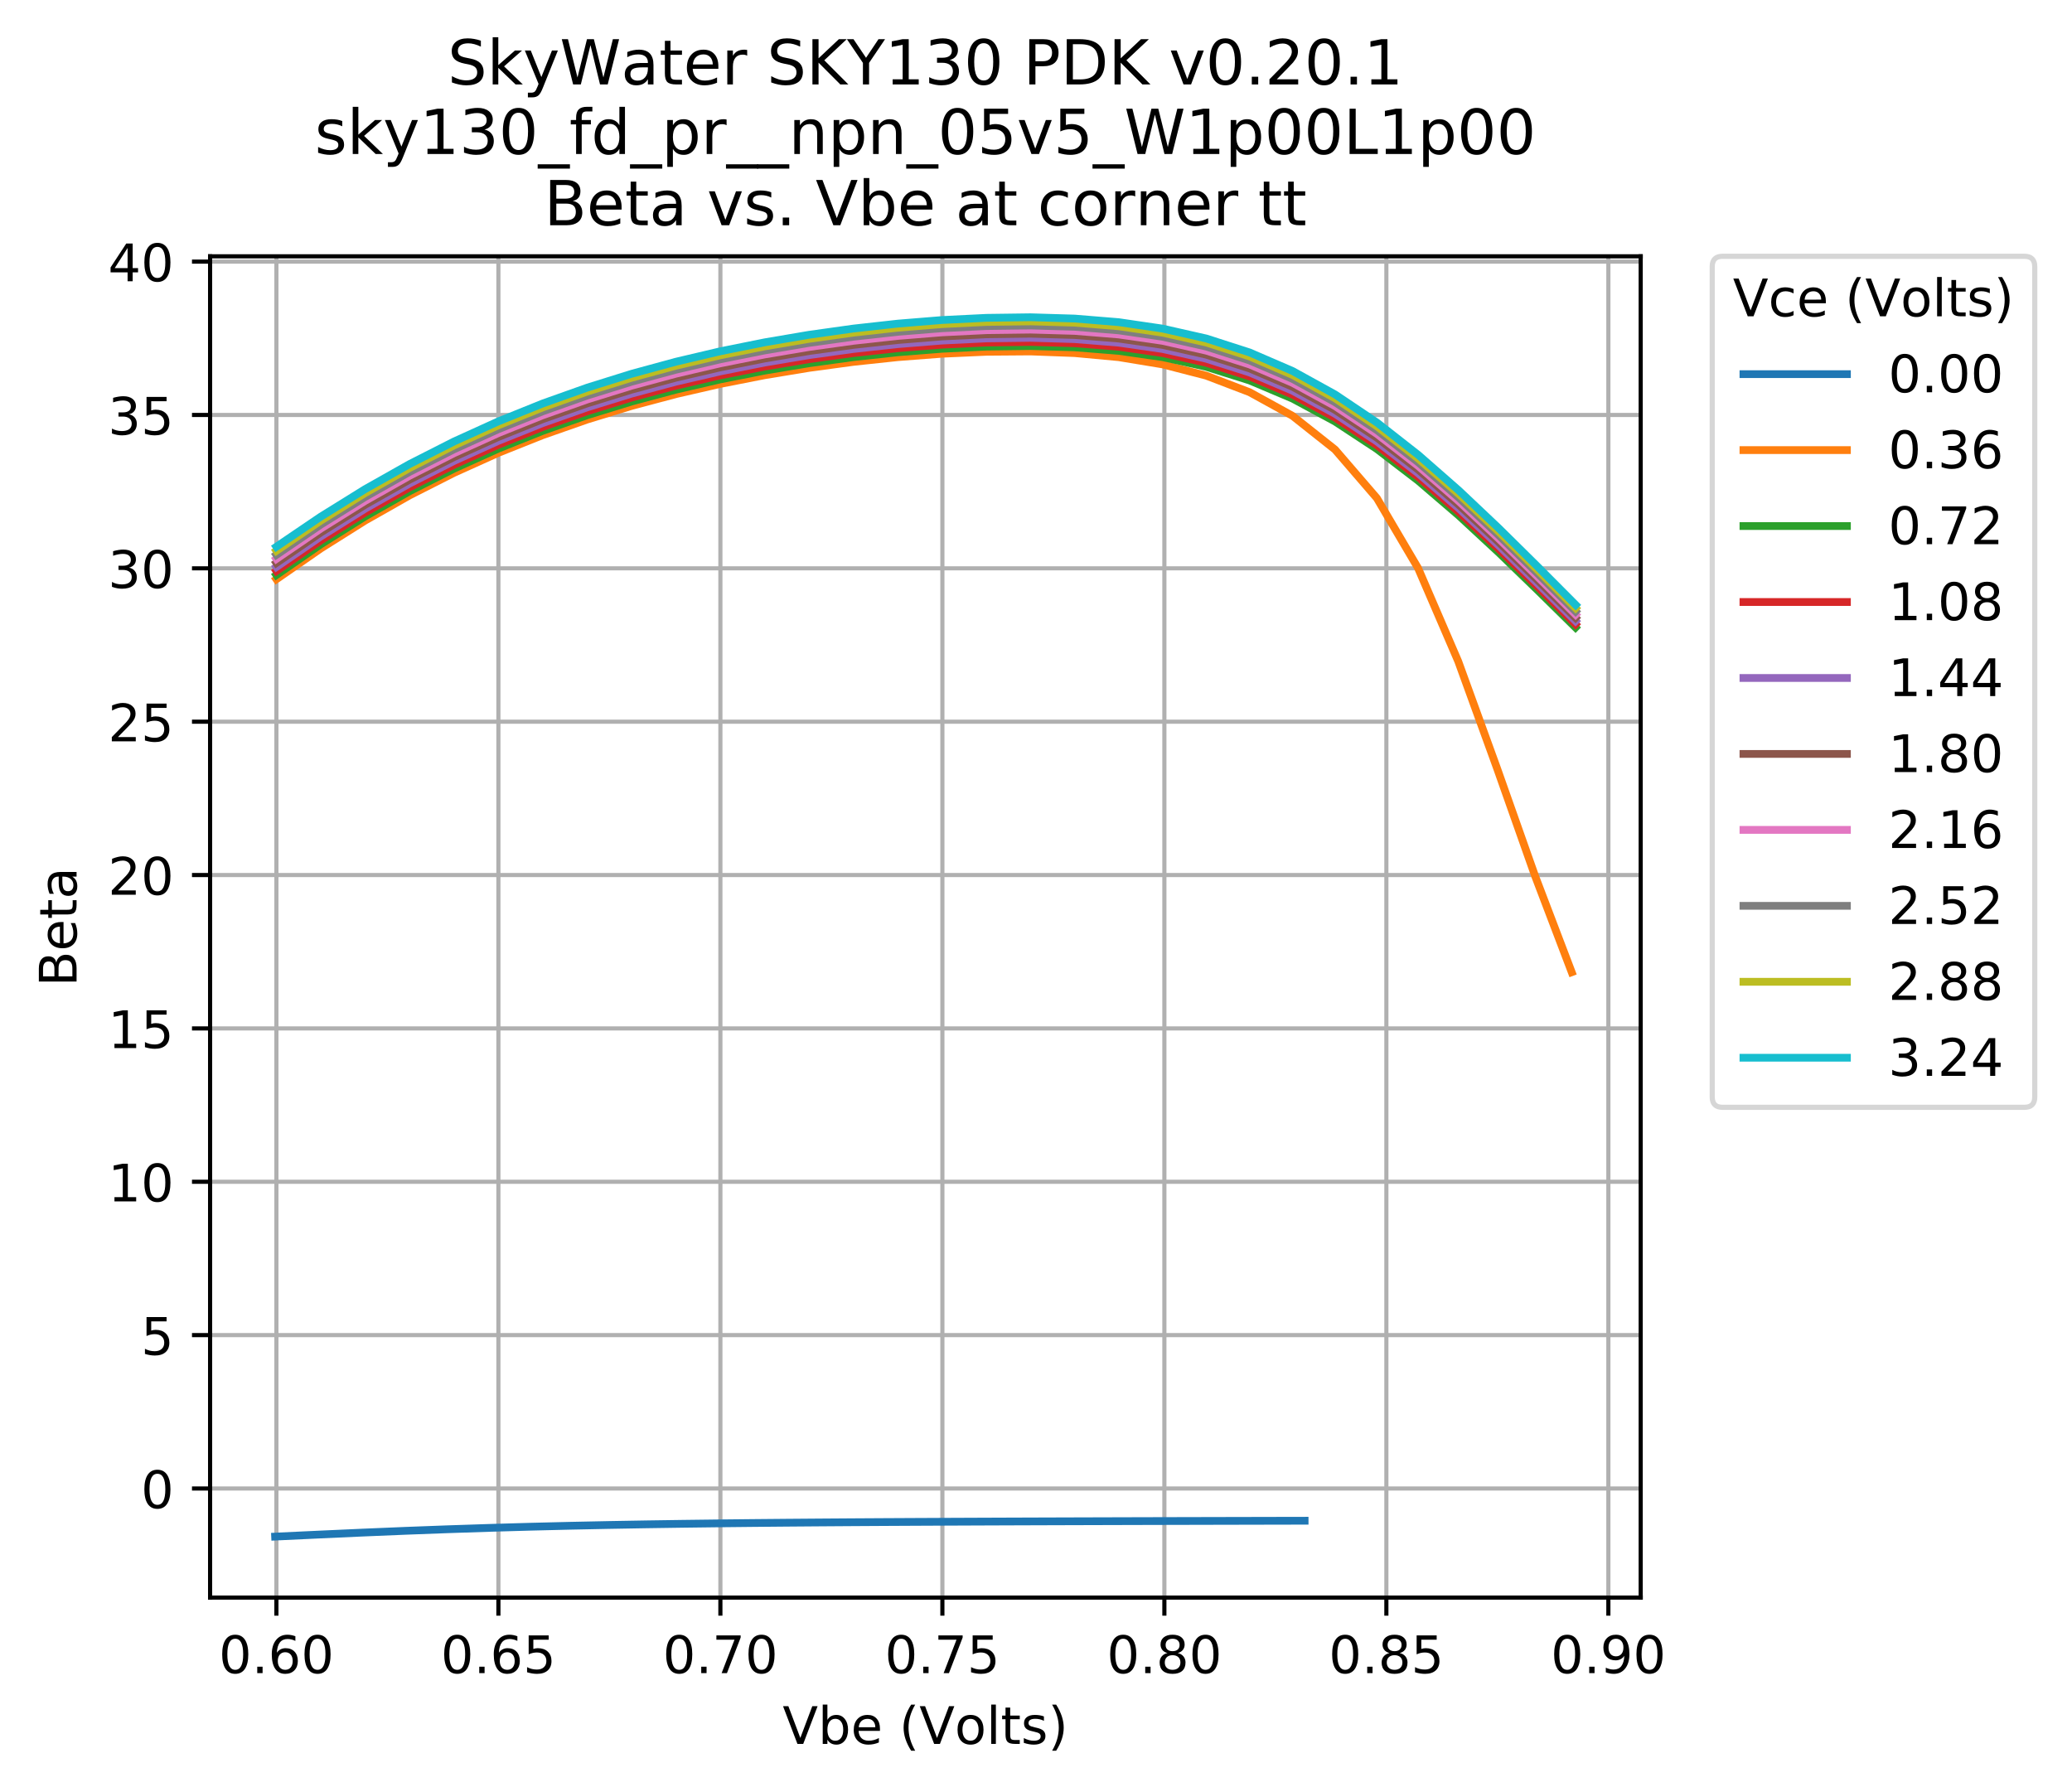 <svg xmlns="http://www.w3.org/2000/svg" xmlns:xlink="http://www.w3.org/1999/xlink" width="533.916" height="461.71" version="1.1" viewBox="0 0 400.437 346.283"><defs><style type="text/css">*{stroke-linecap:butt;stroke-linejoin:round}</style></defs><g id="figure_1"><g id="patch_1"><path d="M 0 346.283 L 400.437 346.283 L 400.437 0 L 0 0 z" style="fill:#fff"/></g><g id="axes_1"><g id="patch_2"><path d="M 40.603 308.727 L 317.083 308.727 L 317.083 49.527 L 40.603 49.527 z" style="fill:#fff"/></g><g id="matplotlib.axis_1"><g id="xtick_1"><g id="line2d_1"><path d="M 53.418 308.727 L 53.418 49.527" clip-path="url(#pe902c8b435)" style="fill:none;stroke:#b0b0b0;stroke-linecap:square;stroke-width:.8"/></g><g id="line2d_2"><defs><path id="m5200e97b27" d="M 0 0 L 0 3.5" style="stroke:#000;stroke-width:.8"/></defs><g><use style="stroke:#000;stroke-width:.8" x="53.418" y="308.727" xlink:href="#m5200e97b27"/></g></g><g id="text_1"><defs><path id="DejaVuSans-48" d="M 31.781 66.406 Q 24.172 66.406 20.328 58.906 Q 16.5 51.422 16.5 36.375 Q 16.5 21.391 20.328 13.891 Q 24.172 6.391 31.781 6.391 Q 39.453 6.391 43.281 13.891 Q 47.125 21.391 47.125 36.375 Q 47.125 51.422 43.281 58.906 Q 39.453 66.406 31.781 66.406 z M 31.781 74.219 Q 44.047 74.219 50.516 64.516 Q 56.984 54.828 56.984 36.375 Q 56.984 17.969 50.516 8.266 Q 44.047 -1.422 31.781 -1.422 Q 19.531 -1.422 13.062 8.266 Q 6.594 17.969 6.594 36.375 Q 6.594 54.828 13.062 64.516 Q 19.531 74.219 31.781 74.219 z"/><path id="DejaVuSans-46" d="M 10.688 12.406 L 21 12.406 L 21 0 L 10.688 0 z"/><path id="DejaVuSans-54" d="M 33.016 40.375 Q 26.375 40.375 22.484 35.828 Q 18.609 31.297 18.609 23.391 Q 18.609 15.531 22.484 10.953 Q 26.375 6.391 33.016 6.391 Q 39.656 6.391 43.531 10.953 Q 47.406 15.531 47.406 23.391 Q 47.406 31.297 43.531 35.828 Q 39.656 40.375 33.016 40.375 z M 52.594 71.297 L 52.594 62.312 Q 48.875 64.062 45.094 64.984 Q 41.312 65.922 37.594 65.922 Q 27.828 65.922 22.672 59.328 Q 17.531 52.734 16.797 39.406 Q 19.672 43.656 24.016 45.922 Q 28.375 48.188 33.594 48.188 Q 44.578 48.188 50.953 41.516 Q 57.328 34.859 57.328 23.391 Q 57.328 12.156 50.688 5.359 Q 44.047 -1.422 33.016 -1.422 Q 20.359 -1.422 13.672 8.266 Q 6.984 17.969 6.984 36.375 Q 6.984 53.656 15.188 63.938 Q 23.391 74.219 37.203 74.219 Q 40.922 74.219 44.703 73.484 Q 48.484 72.75 52.594 71.297 z"/></defs><g transform="translate(42.285 323.325)scale(0.1 -0.1)"><use xlink:href="#DejaVuSans-48"/><use x="63.623" xlink:href="#DejaVuSans-46"/><use x="95.41" xlink:href="#DejaVuSans-54"/><use x="159.033" xlink:href="#DejaVuSans-48"/></g></g></g><g id="xtick_2"><g id="line2d_3"><path d="M 96.321 308.727 L 96.321 49.527" clip-path="url(#pe902c8b435)" style="fill:none;stroke:#b0b0b0;stroke-linecap:square;stroke-width:.8"/></g><g id="line2d_4"><g><use style="stroke:#000;stroke-width:.8" x="96.321" y="308.727" xlink:href="#m5200e97b27"/></g></g><g id="text_2"><defs><path id="DejaVuSans-53" d="M 10.797 72.906 L 49.516 72.906 L 49.516 64.594 L 19.828 64.594 L 19.828 46.734 Q 21.969 47.469 24.109 47.828 Q 26.266 48.188 28.422 48.188 Q 40.625 48.188 47.75 41.5 Q 54.891 34.812 54.891 23.391 Q 54.891 11.625 47.562 5.094 Q 40.234 -1.422 26.906 -1.422 Q 22.312 -1.422 17.547 -0.641 Q 12.797 0.141 7.719 1.703 L 7.719 11.625 Q 12.109 9.234 16.797 8.062 Q 21.484 6.891 26.703 6.891 Q 35.156 6.891 40.078 11.328 Q 45.016 15.766 45.016 23.391 Q 45.016 31 40.078 35.438 Q 35.156 39.891 26.703 39.891 Q 22.75 39.891 18.812 39.016 Q 14.891 38.141 10.797 36.281 z"/></defs><g transform="translate(85.188 323.325)scale(0.1 -0.1)"><use xlink:href="#DejaVuSans-48"/><use x="63.623" xlink:href="#DejaVuSans-46"/><use x="95.41" xlink:href="#DejaVuSans-54"/><use x="159.033" xlink:href="#DejaVuSans-53"/></g></g></g><g id="xtick_3"><g id="line2d_5"><path d="M 139.223 308.727 L 139.223 49.527" clip-path="url(#pe902c8b435)" style="fill:none;stroke:#b0b0b0;stroke-linecap:square;stroke-width:.8"/></g><g id="line2d_6"><g><use style="stroke:#000;stroke-width:.8" x="139.223" y="308.727" xlink:href="#m5200e97b27"/></g></g><g id="text_3"><defs><path id="DejaVuSans-55" d="M 8.203 72.906 L 55.078 72.906 L 55.078 68.703 L 28.609 0 L 18.312 0 L 43.219 64.594 L 8.203 64.594 z"/></defs><g transform="translate(128.09 323.325)scale(0.1 -0.1)"><use xlink:href="#DejaVuSans-48"/><use x="63.623" xlink:href="#DejaVuSans-46"/><use x="95.41" xlink:href="#DejaVuSans-55"/><use x="159.033" xlink:href="#DejaVuSans-48"/></g></g></g><g id="xtick_4"><g id="line2d_7"><path d="M 182.126 308.727 L 182.126 49.527" clip-path="url(#pe902c8b435)" style="fill:none;stroke:#b0b0b0;stroke-linecap:square;stroke-width:.8"/></g><g id="line2d_8"><g><use style="stroke:#000;stroke-width:.8" x="182.126" y="308.727" xlink:href="#m5200e97b27"/></g></g><g id="text_4"><g transform="translate(170.993 323.325)scale(0.1 -0.1)"><use xlink:href="#DejaVuSans-48"/><use x="63.623" xlink:href="#DejaVuSans-46"/><use x="95.41" xlink:href="#DejaVuSans-55"/><use x="159.033" xlink:href="#DejaVuSans-53"/></g></g></g><g id="xtick_5"><g id="line2d_9"><path d="M 225.028 308.727 L 225.028 49.527" clip-path="url(#pe902c8b435)" style="fill:none;stroke:#b0b0b0;stroke-linecap:square;stroke-width:.8"/></g><g id="line2d_10"><g><use style="stroke:#000;stroke-width:.8" x="225.028" y="308.727" xlink:href="#m5200e97b27"/></g></g><g id="text_5"><defs><path id="DejaVuSans-56" d="M 31.781 34.625 Q 24.75 34.625 20.719 30.859 Q 16.703 27.094 16.703 20.516 Q 16.703 13.922 20.719 10.156 Q 24.75 6.391 31.781 6.391 Q 38.812 6.391 42.859 10.172 Q 46.922 13.969 46.922 20.516 Q 46.922 27.094 42.891 30.859 Q 38.875 34.625 31.781 34.625 z M 21.922 38.812 Q 15.578 40.375 12.031 44.719 Q 8.5 49.078 8.5 55.328 Q 8.5 64.062 14.719 69.141 Q 20.953 74.219 31.781 74.219 Q 42.672 74.219 48.875 69.141 Q 55.078 64.062 55.078 55.328 Q 55.078 49.078 51.531 44.719 Q 48 40.375 41.703 38.812 Q 48.828 37.156 52.797 32.312 Q 56.781 27.484 56.781 20.516 Q 56.781 9.906 50.312 4.234 Q 43.844 -1.422 31.781 -1.422 Q 19.734 -1.422 13.25 4.234 Q 6.781 9.906 6.781 20.516 Q 6.781 27.484 10.781 32.312 Q 14.797 37.156 21.922 38.812 z M 18.312 54.391 Q 18.312 48.734 21.844 45.562 Q 25.391 42.391 31.781 42.391 Q 38.141 42.391 41.719 45.562 Q 45.312 48.734 45.312 54.391 Q 45.312 60.062 41.719 63.234 Q 38.141 66.406 31.781 66.406 Q 25.391 66.406 21.844 63.234 Q 18.312 60.062 18.312 54.391 z"/></defs><g transform="translate(213.896 323.325)scale(0.1 -0.1)"><use xlink:href="#DejaVuSans-48"/><use x="63.623" xlink:href="#DejaVuSans-46"/><use x="95.41" xlink:href="#DejaVuSans-56"/><use x="159.033" xlink:href="#DejaVuSans-48"/></g></g></g><g id="xtick_6"><g id="line2d_11"><path d="M 267.931 308.727 L 267.931 49.527" clip-path="url(#pe902c8b435)" style="fill:none;stroke:#b0b0b0;stroke-linecap:square;stroke-width:.8"/></g><g id="line2d_12"><g><use style="stroke:#000;stroke-width:.8" x="267.931" y="308.727" xlink:href="#m5200e97b27"/></g></g><g id="text_6"><g transform="translate(256.798 323.325)scale(0.1 -0.1)"><use xlink:href="#DejaVuSans-48"/><use x="63.623" xlink:href="#DejaVuSans-46"/><use x="95.41" xlink:href="#DejaVuSans-56"/><use x="159.033" xlink:href="#DejaVuSans-53"/></g></g></g><g id="xtick_7"><g id="line2d_13"><path d="M 310.833 308.727 L 310.833 49.527" clip-path="url(#pe902c8b435)" style="fill:none;stroke:#b0b0b0;stroke-linecap:square;stroke-width:.8"/></g><g id="line2d_14"><g><use style="stroke:#000;stroke-width:.8" x="310.833" y="308.727" xlink:href="#m5200e97b27"/></g></g><g id="text_7"><defs><path id="DejaVuSans-57" d="M 10.984 1.516 L 10.984 10.5 Q 14.703 8.734 18.5 7.812 Q 22.312 6.891 25.984 6.891 Q 35.75 6.891 40.891 13.453 Q 46.047 20.016 46.781 33.406 Q 43.953 29.203 39.594 26.953 Q 35.25 24.703 29.984 24.703 Q 19.047 24.703 12.672 31.312 Q 6.297 37.938 6.297 49.422 Q 6.297 60.641 12.938 67.422 Q 19.578 74.219 30.609 74.219 Q 43.266 74.219 49.922 64.516 Q 56.594 54.828 56.594 36.375 Q 56.594 19.141 48.406 8.859 Q 40.234 -1.422 26.422 -1.422 Q 22.703 -1.422 18.891 -0.688 Q 15.094 0.047 10.984 1.516 z M 30.609 32.422 Q 37.25 32.422 41.125 36.953 Q 45.016 41.5 45.016 49.422 Q 45.016 57.281 41.125 61.844 Q 37.25 66.406 30.609 66.406 Q 23.969 66.406 20.094 61.844 Q 16.219 57.281 16.219 49.422 Q 16.219 41.5 20.094 36.953 Q 23.969 32.422 30.609 32.422 z"/></defs><g transform="translate(299.701 323.325)scale(0.1 -0.1)"><use xlink:href="#DejaVuSans-48"/><use x="63.623" xlink:href="#DejaVuSans-46"/><use x="95.41" xlink:href="#DejaVuSans-57"/><use x="159.033" xlink:href="#DejaVuSans-48"/></g></g></g><g id="text_8"><defs><path id="DejaVuSans-86" d="M 28.609 0 L 0.781 72.906 L 11.078 72.906 L 34.188 11.531 L 57.328 72.906 L 67.578 72.906 L 39.797 0 z"/><path id="DejaVuSans-98" d="M 48.688 27.297 Q 48.688 37.203 44.609 42.844 Q 40.531 48.484 33.406 48.484 Q 26.266 48.484 22.188 42.844 Q 18.109 37.203 18.109 27.297 Q 18.109 17.391 22.188 11.75 Q 26.266 6.109 33.406 6.109 Q 40.531 6.109 44.609 11.75 Q 48.688 17.391 48.688 27.297 z M 18.109 46.391 Q 20.953 51.266 25.266 53.625 Q 29.594 56 35.594 56 Q 45.562 56 51.781 48.094 Q 58.016 40.188 58.016 27.297 Q 58.016 14.406 51.781 6.484 Q 45.562 -1.422 35.594 -1.422 Q 29.594 -1.422 25.266 0.953 Q 20.953 3.328 18.109 8.203 L 18.109 0 L 9.078 0 L 9.078 75.984 L 18.109 75.984 z"/><path id="DejaVuSans-101" d="M 56.203 29.594 L 56.203 25.203 L 14.891 25.203 Q 15.484 15.922 20.484 11.062 Q 25.484 6.203 34.422 6.203 Q 39.594 6.203 44.453 7.469 Q 49.312 8.734 54.109 11.281 L 54.109 2.781 Q 49.266 0.734 44.188 -0.344 Q 39.109 -1.422 33.891 -1.422 Q 20.797 -1.422 13.156 6.188 Q 5.516 13.812 5.516 26.812 Q 5.516 40.234 12.766 48.109 Q 20.016 56 32.328 56 Q 43.359 56 49.781 48.891 Q 56.203 41.797 56.203 29.594 z M 47.219 32.234 Q 47.125 39.594 43.094 43.984 Q 39.062 48.391 32.422 48.391 Q 24.906 48.391 20.391 44.141 Q 15.875 39.891 15.188 32.172 z"/><path id="DejaVuSans-32"/><path id="DejaVuSans-40" d="M 31 75.875 Q 24.469 64.656 21.281 53.656 Q 18.109 42.672 18.109 31.391 Q 18.109 20.125 21.312 9.062 Q 24.516 -2 31 -13.188 L 23.188 -13.188 Q 15.875 -1.703 12.234 9.375 Q 8.594 20.453 8.594 31.391 Q 8.594 42.281 12.203 53.312 Q 15.828 64.359 23.188 75.875 z"/><path id="DejaVuSans-111" d="M 30.609 48.391 Q 23.391 48.391 19.188 42.75 Q 14.984 37.109 14.984 27.297 Q 14.984 17.484 19.156 11.844 Q 23.344 6.203 30.609 6.203 Q 37.797 6.203 41.984 11.859 Q 46.188 17.531 46.188 27.297 Q 46.188 37.016 41.984 42.703 Q 37.797 48.391 30.609 48.391 z M 30.609 56 Q 42.328 56 49.016 48.375 Q 55.719 40.766 55.719 27.297 Q 55.719 13.875 49.016 6.219 Q 42.328 -1.422 30.609 -1.422 Q 18.844 -1.422 12.172 6.219 Q 5.516 13.875 5.516 27.297 Q 5.516 40.766 12.172 48.375 Q 18.844 56 30.609 56 z"/><path id="DejaVuSans-108" d="M 9.422 75.984 L 18.406 75.984 L 18.406 0 L 9.422 0 z"/><path id="DejaVuSans-116" d="M 18.312 70.219 L 18.312 54.688 L 36.812 54.688 L 36.812 47.703 L 18.312 47.703 L 18.312 18.016 Q 18.312 11.328 20.141 9.422 Q 21.969 7.516 27.594 7.516 L 36.812 7.516 L 36.812 0 L 27.594 0 Q 17.188 0 13.234 3.875 Q 9.281 7.766 9.281 18.016 L 9.281 47.703 L 2.688 47.703 L 2.688 54.688 L 9.281 54.688 L 9.281 70.219 z"/><path id="DejaVuSans-115" d="M 44.281 53.078 L 44.281 44.578 Q 40.484 46.531 36.375 47.5 Q 32.281 48.484 27.875 48.484 Q 21.188 48.484 17.844 46.438 Q 14.5 44.391 14.5 40.281 Q 14.5 37.156 16.891 35.375 Q 19.281 33.594 26.516 31.984 L 29.594 31.297 Q 39.156 29.25 43.188 25.516 Q 47.219 21.781 47.219 15.094 Q 47.219 7.469 41.188 3.016 Q 35.156 -1.422 24.609 -1.422 Q 20.219 -1.422 15.453 -0.562 Q 10.688 0.297 5.422 2 L 5.422 11.281 Q 10.406 8.688 15.234 7.391 Q 20.062 6.109 24.812 6.109 Q 31.156 6.109 34.562 8.281 Q 37.984 10.453 37.984 14.406 Q 37.984 18.062 35.516 20.016 Q 33.062 21.969 24.703 23.781 L 21.578 24.516 Q 13.234 26.266 9.516 29.906 Q 5.812 33.547 5.812 39.891 Q 5.812 47.609 11.281 51.797 Q 16.75 56 26.812 56 Q 31.781 56 36.172 55.266 Q 40.578 54.547 44.281 53.078 z"/><path id="DejaVuSans-41" d="M 8.016 75.875 L 15.828 75.875 Q 23.141 64.359 26.781 53.312 Q 30.422 42.281 30.422 31.391 Q 30.422 20.453 26.781 9.375 Q 23.141 -1.703 15.828 -13.188 L 8.016 -13.188 Q 14.5 -2 17.703 9.062 Q 20.906 20.125 20.906 31.391 Q 20.906 42.672 17.703 53.656 Q 14.5 64.656 8.016 75.875 z"/></defs><g transform="translate(151.253 337.003)scale(0.1 -0.1)"><use xlink:href="#DejaVuSans-86"/><use x="68.408" xlink:href="#DejaVuSans-98"/><use x="131.885" xlink:href="#DejaVuSans-101"/><use x="193.408" xlink:href="#DejaVuSans-32"/><use x="225.195" xlink:href="#DejaVuSans-40"/><use x="264.209" xlink:href="#DejaVuSans-86"/><use x="332.508" xlink:href="#DejaVuSans-111"/><use x="393.689" xlink:href="#DejaVuSans-108"/><use x="421.473" xlink:href="#DejaVuSans-116"/><use x="460.682" xlink:href="#DejaVuSans-115"/><use x="512.781" xlink:href="#DejaVuSans-41"/></g></g></g><g id="matplotlib.axis_2"><g id="ytick_1"><g id="line2d_15"><path d="M 40.603 287.645 L 317.083 287.645" clip-path="url(#pe902c8b435)" style="fill:none;stroke:#b0b0b0;stroke-linecap:square;stroke-width:.8"/></g><g id="line2d_16"><defs><path id="m45702b43d9" d="M 0 0 L -3.5 0" style="stroke:#000;stroke-width:.8"/></defs><g><use style="stroke:#000;stroke-width:.8" x="40.603" y="287.645" xlink:href="#m45702b43d9"/></g></g><g id="text_9"><g transform="translate(27.241 291.444)scale(0.1 -0.1)"><use xlink:href="#DejaVuSans-48"/></g></g></g><g id="ytick_2"><g id="line2d_17"><path d="M 40.603 258.009 L 317.083 258.009" clip-path="url(#pe902c8b435)" style="fill:none;stroke:#b0b0b0;stroke-linecap:square;stroke-width:.8"/></g><g id="line2d_18"><g><use style="stroke:#000;stroke-width:.8" x="40.603" y="258.009" xlink:href="#m45702b43d9"/></g></g><g id="text_10"><g transform="translate(27.241 261.808)scale(0.1 -0.1)"><use xlink:href="#DejaVuSans-53"/></g></g></g><g id="ytick_3"><g id="line2d_19"><path d="M 40.603 228.372 L 317.083 228.372" clip-path="url(#pe902c8b435)" style="fill:none;stroke:#b0b0b0;stroke-linecap:square;stroke-width:.8"/></g><g id="line2d_20"><g><use style="stroke:#000;stroke-width:.8" x="40.603" y="228.372" xlink:href="#m45702b43d9"/></g></g><g id="text_11"><defs><path id="DejaVuSans-49" d="M 12.406 8.297 L 28.516 8.297 L 28.516 63.922 L 10.984 60.406 L 10.984 69.391 L 28.422 72.906 L 38.281 72.906 L 38.281 8.297 L 54.391 8.297 L 54.391 0 L 12.406 0 z"/></defs><g transform="translate(20.878 232.172)scale(0.1 -0.1)"><use xlink:href="#DejaVuSans-49"/><use x="63.623" xlink:href="#DejaVuSans-48"/></g></g></g><g id="ytick_4"><g id="line2d_21"><path d="M 40.603 198.736 L 317.083 198.736" clip-path="url(#pe902c8b435)" style="fill:none;stroke:#b0b0b0;stroke-linecap:square;stroke-width:.8"/></g><g id="line2d_22"><g><use style="stroke:#000;stroke-width:.8" x="40.603" y="198.736" xlink:href="#m45702b43d9"/></g></g><g id="text_12"><g transform="translate(20.878 202.535)scale(0.1 -0.1)"><use xlink:href="#DejaVuSans-49"/><use x="63.623" xlink:href="#DejaVuSans-53"/></g></g></g><g id="ytick_5"><g id="line2d_23"><path d="M 40.603 169.1 L 317.083 169.1" clip-path="url(#pe902c8b435)" style="fill:none;stroke:#b0b0b0;stroke-linecap:square;stroke-width:.8"/></g><g id="line2d_24"><g><use style="stroke:#000;stroke-width:.8" x="40.603" y="169.1" xlink:href="#m45702b43d9"/></g></g><g id="text_13"><defs><path id="DejaVuSans-50" d="M 19.188 8.297 L 53.609 8.297 L 53.609 0 L 7.328 0 L 7.328 8.297 Q 12.938 14.109 22.625 23.891 Q 32.328 33.688 34.812 36.531 Q 39.547 41.844 41.422 45.531 Q 43.312 49.219 43.312 52.781 Q 43.312 58.594 39.234 62.25 Q 35.156 65.922 28.609 65.922 Q 23.969 65.922 18.812 64.312 Q 13.672 62.703 7.812 59.422 L 7.812 69.391 Q 13.766 71.781 18.938 73 Q 24.125 74.219 28.422 74.219 Q 39.75 74.219 46.484 68.547 Q 53.219 62.891 53.219 53.422 Q 53.219 48.922 51.531 44.891 Q 49.859 40.875 45.406 35.406 Q 44.188 33.984 37.641 27.219 Q 31.109 20.453 19.188 8.297 z"/></defs><g transform="translate(20.878 172.899)scale(0.1 -0.1)"><use xlink:href="#DejaVuSans-50"/><use x="63.623" xlink:href="#DejaVuSans-48"/></g></g></g><g id="ytick_6"><g id="line2d_25"><path d="M 40.603 139.464 L 317.083 139.464" clip-path="url(#pe902c8b435)" style="fill:none;stroke:#b0b0b0;stroke-linecap:square;stroke-width:.8"/></g><g id="line2d_26"><g><use style="stroke:#000;stroke-width:.8" x="40.603" y="139.464" xlink:href="#m45702b43d9"/></g></g><g id="text_14"><g transform="translate(20.878 143.263)scale(0.1 -0.1)"><use xlink:href="#DejaVuSans-50"/><use x="63.623" xlink:href="#DejaVuSans-53"/></g></g></g><g id="ytick_7"><g id="line2d_27"><path d="M 40.603 109.827 L 317.083 109.827" clip-path="url(#pe902c8b435)" style="fill:none;stroke:#b0b0b0;stroke-linecap:square;stroke-width:.8"/></g><g id="line2d_28"><g><use style="stroke:#000;stroke-width:.8" x="40.603" y="109.827" xlink:href="#m45702b43d9"/></g></g><g id="text_15"><defs><path id="DejaVuSans-51" d="M 40.578 39.312 Q 47.656 37.797 51.625 33 Q 55.609 28.219 55.609 21.188 Q 55.609 10.406 48.188 4.484 Q 40.766 -1.422 27.094 -1.422 Q 22.516 -1.422 17.656 -0.516 Q 12.797 0.391 7.625 2.203 L 7.625 11.719 Q 11.719 9.328 16.594 8.109 Q 21.484 6.891 26.812 6.891 Q 36.078 6.891 40.938 10.547 Q 45.797 14.203 45.797 21.188 Q 45.797 27.641 41.281 31.266 Q 36.766 34.906 28.719 34.906 L 20.219 34.906 L 20.219 43.016 L 29.109 43.016 Q 36.375 43.016 40.234 45.922 Q 44.094 48.828 44.094 54.297 Q 44.094 59.906 40.109 62.906 Q 36.141 65.922 28.719 65.922 Q 24.656 65.922 20.016 65.031 Q 15.375 64.156 9.812 62.312 L 9.812 71.094 Q 15.438 72.656 20.344 73.438 Q 25.25 74.219 29.594 74.219 Q 40.828 74.219 47.359 69.109 Q 53.906 64.016 53.906 55.328 Q 53.906 49.266 50.438 45.094 Q 46.969 40.922 40.578 39.312 z"/></defs><g transform="translate(20.878 113.626)scale(0.1 -0.1)"><use xlink:href="#DejaVuSans-51"/><use x="63.623" xlink:href="#DejaVuSans-48"/></g></g></g><g id="ytick_8"><g id="line2d_29"><path d="M 40.603 80.191 L 317.083 80.191" clip-path="url(#pe902c8b435)" style="fill:none;stroke:#b0b0b0;stroke-linecap:square;stroke-width:.8"/></g><g id="line2d_30"><g><use style="stroke:#000;stroke-width:.8" x="40.603" y="80.191" xlink:href="#m45702b43d9"/></g></g><g id="text_16"><g transform="translate(20.878 83.99)scale(0.1 -0.1)"><use xlink:href="#DejaVuSans-51"/><use x="63.623" xlink:href="#DejaVuSans-53"/></g></g></g><g id="ytick_9"><g id="line2d_31"><path d="M 40.603 50.555 L 317.083 50.555" clip-path="url(#pe902c8b435)" style="fill:none;stroke:#b0b0b0;stroke-linecap:square;stroke-width:.8"/></g><g id="line2d_32"><g><use style="stroke:#000;stroke-width:.8" x="40.603" y="50.555" xlink:href="#m45702b43d9"/></g></g><g id="text_17"><defs><path id="DejaVuSans-52" d="M 37.797 64.312 L 12.891 25.391 L 37.797 25.391 z M 35.203 72.906 L 47.609 72.906 L 47.609 25.391 L 58.016 25.391 L 58.016 17.188 L 47.609 17.188 L 47.609 0 L 37.797 0 L 37.797 17.188 L 4.891 17.188 L 4.891 26.703 z"/></defs><g transform="translate(20.878 54.354)scale(0.1 -0.1)"><use xlink:href="#DejaVuSans-52"/><use x="63.623" xlink:href="#DejaVuSans-48"/></g></g></g><g id="text_18"><defs><path id="DejaVuSans-66" d="M 19.672 34.812 L 19.672 8.109 L 35.5 8.109 Q 43.453 8.109 47.281 11.406 Q 51.125 14.703 51.125 21.484 Q 51.125 28.328 47.281 31.562 Q 43.453 34.812 35.5 34.812 z M 19.672 64.797 L 19.672 42.828 L 34.281 42.828 Q 41.5 42.828 45.031 45.531 Q 48.578 48.25 48.578 53.812 Q 48.578 59.328 45.031 62.062 Q 41.5 64.797 34.281 64.797 z M 9.812 72.906 L 35.016 72.906 Q 46.297 72.906 52.391 68.219 Q 58.5 63.531 58.5 54.891 Q 58.5 48.188 55.375 44.234 Q 52.25 40.281 46.188 39.312 Q 53.469 37.75 57.5 32.781 Q 61.531 27.828 61.531 20.406 Q 61.531 10.641 54.891 5.312 Q 48.25 0 35.984 0 L 9.812 0 z"/><path id="DejaVuSans-97" d="M 34.281 27.484 Q 23.391 27.484 19.188 25 Q 14.984 22.516 14.984 16.5 Q 14.984 11.719 18.141 8.906 Q 21.297 6.109 26.703 6.109 Q 34.188 6.109 38.703 11.406 Q 43.219 16.703 43.219 25.484 L 43.219 27.484 z M 52.203 31.203 L 52.203 0 L 43.219 0 L 43.219 8.297 Q 40.141 3.328 35.547 0.953 Q 30.953 -1.422 24.312 -1.422 Q 15.922 -1.422 10.953 3.297 Q 6 8.016 6 15.922 Q 6 25.141 12.172 29.828 Q 18.359 34.516 30.609 34.516 L 43.219 34.516 L 43.219 35.406 Q 43.219 41.609 39.141 45 Q 35.062 48.391 27.688 48.391 Q 23 48.391 18.547 47.266 Q 14.109 46.141 10.016 43.891 L 10.016 52.203 Q 14.938 54.109 19.578 55.047 Q 24.219 56 28.609 56 Q 40.484 56 46.344 49.844 Q 52.203 43.703 52.203 31.203 z"/></defs><g transform="translate(14.798 190.658)rotate(-90)scale(0.1 -0.1)"><use xlink:href="#DejaVuSans-66"/><use x="68.604" xlink:href="#DejaVuSans-101"/><use x="130.127" xlink:href="#DejaVuSans-116"/><use x="169.336" xlink:href="#DejaVuSans-97"/></g></g></g><g id="line2d_33"><path d="M 53.17 296.945 L 61.625 296.55 L 70.019 296.173 L 78.329 295.828 L 86.527 295.522 L 94.581 295.258 L 102.462 295.035 L 110.145 294.85 L 117.618 294.698 L 124.879 294.573 L 131.937 294.471 L 138.806 294.387 L 145.507 294.317 L 152.058 294.259 L 158.478 294.21 L 164.784 294.167 L 170.991 294.131 L 177.111 294.099 L 183.156 294.071 L 189.134 294.046 L 195.054 294.023 L 200.922 294.003 L 206.745 293.985 L 212.526 293.968 L 218.27 293.952 L 223.981 293.937 L 229.662 293.924 L 235.315 293.911 L 240.943 293.899 L 246.548 293.887 L 252.131 293.876" clip-path="url(#pe902c8b435)" style="fill:none;stroke:#1f77b4;stroke-linecap:square;stroke-width:1.5"/></g><g id="line2d_34"><path d="M 53.418 111.934 L 61.998 105.987 L 70.579 100.589 L 79.159 95.726 L 87.739 91.374 L 96.319 87.504 L 104.899 84.082 L 113.479 81.074 L 122.058 78.444 L 130.636 76.158 L 139.214 74.188 L 147.79 72.506 L 156.365 71.091 L 164.937 69.93 L 173.505 69.018 L 182.068 68.361 L 190.623 67.981 L 199.166 67.917 L 207.695 68.233 L 216.201 69.023 L 224.676 70.418 L 233.11 72.593 L 241.488 75.79 L 249.793 80.361 L 258.006 86.874 L 266.103 96.273 L 274.055 109.785 L 281.829 127.827 L 289.387 148.653 L 296.7 169.356 L 303.752 187.876" clip-path="url(#pe902c8b435)" style="fill:none;stroke:#ff7f0e;stroke-linecap:square;stroke-width:1.5"/></g><g id="line2d_35"><path d="M 53.418 111.123 L 61.998 105.188 L 70.579 99.795 L 79.159 94.93 L 87.739 90.573 L 96.319 86.695 L 104.899 83.263 L 113.479 80.243 L 122.058 77.601 L 130.636 75.303 L 139.214 73.32 L 147.79 71.623 L 156.365 70.194 L 164.937 69.016 L 173.505 68.084 L 182.068 67.402 L 190.623 66.988 L 199.167 66.877 L 207.695 67.124 L 216.201 67.804 L 224.677 69.019 L 233.111 70.884 L 241.49 73.52 L 249.797 77.028 L 258.013 81.458 L 266.12 86.787 L 274.099 92.907 L 281.935 99.635 L 289.615 106.75 L 297.133 114.026 L 304.486 121.264" clip-path="url(#pe902c8b435)" style="fill:none;stroke:#2ca02c;stroke-linecap:square;stroke-width:1.5"/></g><g id="line2d_36"><path d="M 53.418 110.346 L 61.998 104.427 L 70.579 99.042 L 79.159 94.181 L 87.739 89.824 L 96.319 85.943 L 104.899 82.507 L 113.479 79.482 L 122.058 76.835 L 130.636 74.532 L 139.214 72.543 L 147.79 70.842 L 156.365 69.408 L 164.937 68.227 L 173.505 67.292 L 182.068 66.608 L 190.623 66.193 L 199.167 66.082 L 207.695 66.329 L 216.201 67.012 L 224.677 68.23 L 233.111 70.102 L 241.49 72.747 L 249.797 76.266 L 258.013 80.711 L 266.121 86.057 L 274.1 92.195 L 281.936 98.944 L 289.617 106.081 L 297.136 113.38 L 304.49 120.64" clip-path="url(#pe902c8b435)" style="fill:none;stroke:#d62728;stroke-linecap:square;stroke-width:1.5"/></g><g id="line2d_37"><path d="M 53.418 109.567 L 61.998 103.665 L 70.579 98.289 L 79.159 93.432 L 87.739 89.075 L 96.319 85.191 L 104.899 81.751 L 113.479 78.721 L 122.058 76.069 L 130.636 73.76 L 139.214 71.767 L 147.79 70.061 L 156.365 68.623 L 164.937 67.438 L 173.505 66.5 L 182.068 65.814 L 190.623 65.398 L 199.167 65.286 L 207.695 65.534 L 216.201 66.219 L 224.677 67.442 L 233.111 69.32 L 241.49 71.974 L 249.797 75.505 L 258.014 79.963 L 266.121 85.326 L 274.101 91.484 L 281.938 98.254 L 289.62 105.412 L 297.139 112.733 L 304.494 120.016" clip-path="url(#pe902c8b435)" style="fill:none;stroke:#9467bd;stroke-linecap:square;stroke-width:1.5"/></g><g id="line2d_38"><path d="M 53.418 108.786 L 61.998 102.902 L 70.579 97.536 L 79.159 92.683 L 87.739 88.325 L 96.319 84.439 L 104.899 80.995 L 113.479 77.96 L 122.058 75.302 L 130.636 72.989 L 139.214 70.99 L 147.79 69.28 L 156.365 67.838 L 164.937 66.649 L 173.505 65.709 L 182.068 65.02 L 190.623 64.603 L 199.167 64.491 L 207.695 64.74 L 216.201 65.427 L 224.677 66.654 L 233.111 68.538 L 241.49 71.201 L 249.797 74.743 L 258.014 79.216 L 266.122 84.596 L 274.102 90.772 L 281.939 97.563 L 289.622 104.743 L 297.142 112.087 L 304.499 119.392" clip-path="url(#pe902c8b435)" style="fill:none;stroke:#8c564b;stroke-linecap:square;stroke-width:1.5"/></g><g id="line2d_39"><path d="M 53.418 108.005 L 61.998 102.138 L 70.579 96.782 L 79.159 91.933 L 87.739 87.576 L 96.319 83.687 L 104.899 80.239 L 113.479 77.199 L 122.058 74.536 L 130.636 72.217 L 139.214 70.213 L 147.79 68.499 L 156.365 67.052 L 164.937 65.86 L 173.505 64.917 L 182.068 64.226 L 190.623 63.807 L 199.167 63.695 L 207.695 63.945 L 216.201 64.635 L 224.677 65.866 L 233.111 67.756 L 241.49 70.428 L 249.797 73.981 L 258.014 78.468 L 266.122 83.865 L 274.103 90.06 L 281.941 96.872 L 289.624 104.074 L 297.146 111.44 L 304.503 118.768" clip-path="url(#pe902c8b435)" style="fill:none;stroke:#e377c2;stroke-linecap:square;stroke-width:1.5"/></g><g id="line2d_40"><path d="M 53.418 107.222 L 61.998 101.373 L 70.579 96.027 L 79.159 91.182 L 87.739 86.825 L 96.319 82.935 L 104.899 79.483 L 113.479 76.438 L 122.058 73.77 L 130.636 71.446 L 139.214 69.437 L 147.79 67.718 L 156.365 66.267 L 164.937 65.072 L 173.505 64.125 L 182.068 63.432 L 190.623 63.012 L 199.167 62.9 L 207.695 63.15 L 216.201 63.842 L 224.677 65.078 L 233.111 66.974 L 241.49 69.654 L 249.798 73.22 L 258.015 77.721 L 266.123 83.134 L 274.104 89.349 L 281.942 96.181 L 289.626 103.405 L 297.149 110.793 L 304.507 118.144" clip-path="url(#pe902c8b435)" style="fill:none;stroke:#7f7f7f;stroke-linecap:square;stroke-width:1.5"/></g><g id="line2d_41"><path d="M 53.418 106.439 L 61.998 100.608 L 70.579 95.272 L 79.159 90.432 L 87.739 86.075 L 96.319 82.182 L 104.899 78.726 L 113.479 75.677 L 122.058 73.003 L 130.636 70.674 L 139.214 68.66 L 147.79 66.936 L 156.365 65.482 L 164.937 64.283 L 173.505 63.333 L 182.068 62.638 L 190.623 62.217 L 199.167 62.104 L 207.695 62.356 L 216.201 63.05 L 224.677 64.289 L 233.111 66.192 L 241.49 68.881 L 249.798 72.458 L 258.015 76.973 L 266.124 82.403 L 274.105 88.637 L 281.944 95.489 L 289.629 102.736 L 297.152 110.146 L 304.512 117.52" clip-path="url(#pe902c8b435)" style="fill:none;stroke:#bcbd22;stroke-linecap:square;stroke-width:1.5"/></g><g id="line2d_42"><path d="M 53.418 105.654 L 61.998 99.841 L 70.579 94.516 L 79.159 89.68 L 87.739 85.324 L 96.319 81.429 L 104.899 77.969 L 113.479 74.916 L 122.058 72.237 L 130.636 69.902 L 139.214 67.883 L 147.79 66.155 L 156.365 64.696 L 164.937 63.494 L 173.505 62.541 L 182.068 61.844 L 190.623 61.422 L 199.167 61.308 L 207.695 61.561 L 216.201 62.258 L 224.677 63.501 L 233.111 65.41 L 241.49 68.108 L 249.798 71.696 L 258.016 76.226 L 266.124 81.673 L 274.106 87.925 L 281.945 94.798 L 289.631 102.066 L 297.155 109.499 L 304.516 116.895" clip-path="url(#pe902c8b435)" style="fill:none;stroke:#17becf;stroke-linecap:square;stroke-width:1.5"/></g><g id="patch_3"><path d="M 40.603 308.727 L 40.603 49.527" style="fill:none;stroke:#000;stroke-linecap:square;stroke-linejoin:miter;stroke-width:.8"/></g><g id="patch_4"><path d="M 317.083 308.727 L 317.083 49.527" style="fill:none;stroke:#000;stroke-linecap:square;stroke-linejoin:miter;stroke-width:.8"/></g><g id="patch_5"><path d="M 40.603 308.727 L 317.083 308.727" style="fill:none;stroke:#000;stroke-linecap:square;stroke-linejoin:miter;stroke-width:.8"/></g><g id="patch_6"><path d="M 40.603 49.527 L 317.083 49.527" style="fill:none;stroke:#000;stroke-linecap:square;stroke-linejoin:miter;stroke-width:.8"/></g><g id="text_19"><defs><path id="DejaVuSans-83" d="M 53.516 70.516 L 53.516 60.891 Q 47.906 63.578 42.922 64.891 Q 37.938 66.219 33.297 66.219 Q 25.25 66.219 20.875 63.094 Q 16.5 59.969 16.5 54.203 Q 16.5 49.359 19.406 46.891 Q 22.312 44.438 30.422 42.922 L 36.375 41.703 Q 47.406 39.594 52.656 34.297 Q 57.906 29 57.906 20.125 Q 57.906 9.516 50.797 4.047 Q 43.703 -1.422 29.984 -1.422 Q 24.812 -1.422 18.969 -0.25 Q 13.141 0.922 6.891 3.219 L 6.891 13.375 Q 12.891 10.016 18.656 8.297 Q 24.422 6.594 29.984 6.594 Q 38.422 6.594 43.016 9.906 Q 47.609 13.234 47.609 19.391 Q 47.609 24.75 44.312 27.781 Q 41.016 30.812 33.5 32.328 L 27.484 33.5 Q 16.453 35.688 11.516 40.375 Q 6.594 45.062 6.594 53.422 Q 6.594 63.094 13.406 68.656 Q 20.219 74.219 32.172 74.219 Q 37.312 74.219 42.625 73.281 Q 47.953 72.359 53.516 70.516 z"/><path id="DejaVuSans-107" d="M 9.078 75.984 L 18.109 75.984 L 18.109 31.109 L 44.922 54.688 L 56.391 54.688 L 27.391 29.109 L 57.625 0 L 45.906 0 L 18.109 26.703 L 18.109 0 L 9.078 0 z"/><path id="DejaVuSans-121" d="M 32.172 -5.078 Q 28.375 -14.844 24.75 -17.812 Q 21.141 -20.797 15.094 -20.797 L 7.906 -20.797 L 7.906 -13.281 L 13.188 -13.281 Q 16.891 -13.281 18.938 -11.516 Q 21 -9.766 23.484 -3.219 L 25.094 0.875 L 2.984 54.688 L 12.5 54.688 L 29.594 11.922 L 46.688 54.688 L 56.203 54.688 z"/><path id="DejaVuSans-87" d="M 3.328 72.906 L 13.281 72.906 L 28.609 11.281 L 43.891 72.906 L 54.984 72.906 L 70.312 11.281 L 85.594 72.906 L 95.609 72.906 L 77.297 0 L 64.891 0 L 49.516 63.281 L 33.984 0 L 21.578 0 z"/><path id="DejaVuSans-114" d="M 41.109 46.297 Q 39.594 47.172 37.812 47.578 Q 36.031 48 33.891 48 Q 26.266 48 22.188 43.047 Q 18.109 38.094 18.109 28.812 L 18.109 0 L 9.078 0 L 9.078 54.688 L 18.109 54.688 L 18.109 46.188 Q 20.953 51.172 25.484 53.578 Q 30.031 56 36.531 56 Q 37.453 56 38.578 55.875 Q 39.703 55.766 41.062 55.516 z"/><path id="DejaVuSans-75" d="M 9.812 72.906 L 19.672 72.906 L 19.672 42.094 L 52.391 72.906 L 65.094 72.906 L 28.906 38.922 L 67.672 0 L 54.688 0 L 19.672 35.109 L 19.672 0 L 9.812 0 z"/><path id="DejaVuSans-89" d="M -0.203 72.906 L 10.406 72.906 L 30.609 42.922 L 50.688 72.906 L 61.281 72.906 L 35.5 34.719 L 35.5 0 L 25.594 0 L 25.594 34.719 z"/><path id="DejaVuSans-80" d="M 19.672 64.797 L 19.672 37.406 L 32.078 37.406 Q 38.969 37.406 42.719 40.969 Q 46.484 44.531 46.484 51.125 Q 46.484 57.672 42.719 61.234 Q 38.969 64.797 32.078 64.797 z M 9.812 72.906 L 32.078 72.906 Q 44.344 72.906 50.609 67.359 Q 56.891 61.812 56.891 51.125 Q 56.891 40.328 50.609 34.812 Q 44.344 29.297 32.078 29.297 L 19.672 29.297 L 19.672 0 L 9.812 0 z"/><path id="DejaVuSans-68" d="M 19.672 64.797 L 19.672 8.109 L 31.594 8.109 Q 46.688 8.109 53.688 14.938 Q 60.688 21.781 60.688 36.531 Q 60.688 51.172 53.688 57.984 Q 46.688 64.797 31.594 64.797 z M 9.812 72.906 L 30.078 72.906 Q 51.266 72.906 61.172 64.094 Q 71.094 55.281 71.094 36.531 Q 71.094 17.672 61.125 8.828 Q 51.172 0 30.078 0 L 9.812 0 z"/><path id="DejaVuSans-118" d="M 2.984 54.688 L 12.5 54.688 L 29.594 8.797 L 46.688 54.688 L 56.203 54.688 L 35.688 0 L 23.484 0 z"/></defs><g transform="translate(86.511 16.318)scale(0.12 -0.12)"><use xlink:href="#DejaVuSans-83"/><use x="63.477" xlink:href="#DejaVuSans-107"/><use x="121.34" xlink:href="#DejaVuSans-121"/><use x="180.52" xlink:href="#DejaVuSans-87"/><use x="279.303" xlink:href="#DejaVuSans-97"/><use x="340.582" xlink:href="#DejaVuSans-116"/><use x="379.791" xlink:href="#DejaVuSans-101"/><use x="441.314" xlink:href="#DejaVuSans-114"/><use x="482.428" xlink:href="#DejaVuSans-32"/><use x="514.215" xlink:href="#DejaVuSans-83"/><use x="577.691" xlink:href="#DejaVuSans-75"/><use x="643.221" xlink:href="#DejaVuSans-89"/><use x="704.305" xlink:href="#DejaVuSans-49"/><use x="767.928" xlink:href="#DejaVuSans-51"/><use x="831.551" xlink:href="#DejaVuSans-48"/><use x="895.174" xlink:href="#DejaVuSans-32"/><use x="926.961" xlink:href="#DejaVuSans-80"/><use x="987.264" xlink:href="#DejaVuSans-68"/><use x="1064.266" xlink:href="#DejaVuSans-75"/><use x="1129.842" xlink:href="#DejaVuSans-32"/><use x="1161.629" xlink:href="#DejaVuSans-118"/><use x="1220.809" xlink:href="#DejaVuSans-48"/><use x="1284.432" xlink:href="#DejaVuSans-46"/><use x="1316.219" xlink:href="#DejaVuSans-50"/><use x="1379.842" xlink:href="#DejaVuSans-48"/><use x="1443.465" xlink:href="#DejaVuSans-46"/><use x="1475.252" xlink:href="#DejaVuSans-49"/></g><defs><path id="DejaVuSans-95" d="M 50.984 -16.609 L 50.984 -23.578 L -0.984 -23.578 L -0.984 -16.609 z"/><path id="DejaVuSans-102" d="M 37.109 75.984 L 37.109 68.5 L 28.516 68.5 Q 23.688 68.5 21.797 66.547 Q 19.922 64.594 19.922 59.516 L 19.922 54.688 L 34.719 54.688 L 34.719 47.703 L 19.922 47.703 L 19.922 0 L 10.891 0 L 10.891 47.703 L 2.297 47.703 L 2.297 54.688 L 10.891 54.688 L 10.891 58.5 Q 10.891 67.625 15.141 71.797 Q 19.391 75.984 28.609 75.984 z"/><path id="DejaVuSans-100" d="M 45.406 46.391 L 45.406 75.984 L 54.391 75.984 L 54.391 0 L 45.406 0 L 45.406 8.203 Q 42.578 3.328 38.25 0.953 Q 33.938 -1.422 27.875 -1.422 Q 17.969 -1.422 11.734 6.484 Q 5.516 14.406 5.516 27.297 Q 5.516 40.188 11.734 48.094 Q 17.969 56 27.875 56 Q 33.938 56 38.25 53.625 Q 42.578 51.266 45.406 46.391 z M 14.797 27.297 Q 14.797 17.391 18.875 11.75 Q 22.953 6.109 30.078 6.109 Q 37.203 6.109 41.297 11.75 Q 45.406 17.391 45.406 27.297 Q 45.406 37.203 41.297 42.844 Q 37.203 48.484 30.078 48.484 Q 22.953 48.484 18.875 42.844 Q 14.797 37.203 14.797 27.297 z"/><path id="DejaVuSans-112" d="M 18.109 8.203 L 18.109 -20.797 L 9.078 -20.797 L 9.078 54.688 L 18.109 54.688 L 18.109 46.391 Q 20.953 51.266 25.266 53.625 Q 29.594 56 35.594 56 Q 45.562 56 51.781 48.094 Q 58.016 40.188 58.016 27.297 Q 58.016 14.406 51.781 6.484 Q 45.562 -1.422 35.594 -1.422 Q 29.594 -1.422 25.266 0.953 Q 20.953 3.328 18.109 8.203 z M 48.688 27.297 Q 48.688 37.203 44.609 42.844 Q 40.531 48.484 33.406 48.484 Q 26.266 48.484 22.188 42.844 Q 18.109 37.203 18.109 27.297 Q 18.109 17.391 22.188 11.75 Q 26.266 6.109 33.406 6.109 Q 40.531 6.109 44.609 11.75 Q 48.688 17.391 48.688 27.297 z"/><path id="DejaVuSans-110" d="M 54.891 33.016 L 54.891 0 L 45.906 0 L 45.906 32.719 Q 45.906 40.484 42.875 44.328 Q 39.844 48.188 33.797 48.188 Q 26.516 48.188 22.312 43.547 Q 18.109 38.922 18.109 30.906 L 18.109 0 L 9.078 0 L 9.078 54.688 L 18.109 54.688 L 18.109 46.188 Q 21.344 51.125 25.703 53.562 Q 30.078 56 35.797 56 Q 45.219 56 50.047 50.172 Q 54.891 44.344 54.891 33.016 z"/><path id="DejaVuSans-76" d="M 9.812 72.906 L 19.672 72.906 L 19.672 8.297 L 55.172 8.297 L 55.172 0 L 9.812 0 z"/></defs><g transform="translate(60.829 29.756)scale(0.12 -0.12)"><use xlink:href="#DejaVuSans-115"/><use x="52.1" xlink:href="#DejaVuSans-107"/><use x="109.963" xlink:href="#DejaVuSans-121"/><use x="169.143" xlink:href="#DejaVuSans-49"/><use x="232.766" xlink:href="#DejaVuSans-51"/><use x="296.389" xlink:href="#DejaVuSans-48"/><use x="360.012" xlink:href="#DejaVuSans-95"/><use x="410.012" xlink:href="#DejaVuSans-102"/><use x="445.217" xlink:href="#DejaVuSans-100"/><use x="508.693" xlink:href="#DejaVuSans-95"/><use x="558.693" xlink:href="#DejaVuSans-112"/><use x="622.17" xlink:href="#DejaVuSans-114"/><use x="663.283" xlink:href="#DejaVuSans-95"/><use x="713.283" xlink:href="#DejaVuSans-95"/><use x="763.283" xlink:href="#DejaVuSans-110"/><use x="826.662" xlink:href="#DejaVuSans-112"/><use x="890.139" xlink:href="#DejaVuSans-110"/><use x="953.518" xlink:href="#DejaVuSans-95"/><use x="1003.518" xlink:href="#DejaVuSans-48"/><use x="1067.141" xlink:href="#DejaVuSans-53"/><use x="1130.764" xlink:href="#DejaVuSans-118"/><use x="1189.943" xlink:href="#DejaVuSans-53"/><use x="1253.566" xlink:href="#DejaVuSans-95"/><use x="1303.566" xlink:href="#DejaVuSans-87"/><use x="1402.443" xlink:href="#DejaVuSans-49"/><use x="1466.066" xlink:href="#DejaVuSans-112"/><use x="1529.543" xlink:href="#DejaVuSans-48"/><use x="1593.166" xlink:href="#DejaVuSans-48"/><use x="1656.789" xlink:href="#DejaVuSans-76"/><use x="1712.502" xlink:href="#DejaVuSans-49"/><use x="1776.125" xlink:href="#DejaVuSans-112"/><use x="1839.602" xlink:href="#DejaVuSans-48"/><use x="1903.225" xlink:href="#DejaVuSans-48"/></g><defs><path id="DejaVuSans-99" d="M 48.781 52.594 L 48.781 44.188 Q 44.969 46.297 41.141 47.344 Q 37.312 48.391 33.406 48.391 Q 24.656 48.391 19.812 42.844 Q 14.984 37.312 14.984 27.297 Q 14.984 17.281 19.812 11.734 Q 24.656 6.203 33.406 6.203 Q 37.312 6.203 41.141 7.25 Q 44.969 8.297 48.781 10.406 L 48.781 2.094 Q 45.016 0.344 40.984 -0.531 Q 36.969 -1.422 32.422 -1.422 Q 20.062 -1.422 12.781 6.344 Q 5.516 14.109 5.516 27.297 Q 5.516 40.672 12.859 48.328 Q 20.219 56 33.016 56 Q 37.156 56 41.109 55.141 Q 45.062 54.297 48.781 52.594 z"/></defs><g transform="translate(105.152 43.527)scale(0.12 -0.12)"><use xlink:href="#DejaVuSans-66"/><use x="68.604" xlink:href="#DejaVuSans-101"/><use x="130.127" xlink:href="#DejaVuSans-116"/><use x="169.336" xlink:href="#DejaVuSans-97"/><use x="230.615" xlink:href="#DejaVuSans-32"/><use x="262.402" xlink:href="#DejaVuSans-118"/><use x="321.582" xlink:href="#DejaVuSans-115"/><use x="373.682" xlink:href="#DejaVuSans-46"/><use x="405.469" xlink:href="#DejaVuSans-32"/><use x="437.256" xlink:href="#DejaVuSans-86"/><use x="505.664" xlink:href="#DejaVuSans-98"/><use x="569.141" xlink:href="#DejaVuSans-101"/><use x="630.664" xlink:href="#DejaVuSans-32"/><use x="662.451" xlink:href="#DejaVuSans-97"/><use x="723.73" xlink:href="#DejaVuSans-116"/><use x="762.939" xlink:href="#DejaVuSans-32"/><use x="794.727" xlink:href="#DejaVuSans-99"/><use x="849.707" xlink:href="#DejaVuSans-111"/><use x="910.889" xlink:href="#DejaVuSans-114"/><use x="951.986" xlink:href="#DejaVuSans-110"/><use x="1015.365" xlink:href="#DejaVuSans-101"/><use x="1076.889" xlink:href="#DejaVuSans-114"/><use x="1118.002" xlink:href="#DejaVuSans-32"/><use x="1149.789" xlink:href="#DejaVuSans-116"/><use x="1188.998" xlink:href="#DejaVuSans-116"/></g></g><g id="legend_1"><g id="patch_7"><path d="M 332.907 213.986 L 391.237 213.986 Q 393.237 213.986 393.237 211.986 L 393.237 51.527 Q 393.237 49.527 391.237 49.527 L 332.907 49.527 Q 330.907 49.527 330.907 51.527 L 330.907 211.986 Q 330.907 213.986 332.907 213.986 z" style="fill:#fff;opacity:.8;stroke:#ccc;stroke-linejoin:miter"/></g><g id="text_20"><g transform="translate(334.907 61.125)scale(0.1 -0.1)"><use xlink:href="#DejaVuSans-86"/><use x="68.408" xlink:href="#DejaVuSans-99"/><use x="123.389" xlink:href="#DejaVuSans-101"/><use x="184.912" xlink:href="#DejaVuSans-32"/><use x="216.699" xlink:href="#DejaVuSans-40"/><use x="255.713" xlink:href="#DejaVuSans-86"/><use x="324.012" xlink:href="#DejaVuSans-111"/><use x="385.193" xlink:href="#DejaVuSans-108"/><use x="412.977" xlink:href="#DejaVuSans-116"/><use x="452.186" xlink:href="#DejaVuSans-115"/><use x="504.285" xlink:href="#DejaVuSans-41"/></g></g><g id="line2d_43"><path d="M 336.939 72.303 L 356.939 72.303" style="fill:none;stroke:#1f77b4;stroke-linecap:square;stroke-width:1.5"/></g><g id="text_21"><g transform="translate(364.939 75.803)scale(0.1 -0.1)"><use xlink:href="#DejaVuSans-48"/><use x="63.623" xlink:href="#DejaVuSans-46"/><use x="95.41" xlink:href="#DejaVuSans-48"/><use x="159.033" xlink:href="#DejaVuSans-48"/></g></g><g id="line2d_45"><path d="M 336.939 86.981 L 356.939 86.981" style="fill:none;stroke:#ff7f0e;stroke-linecap:square;stroke-width:1.5"/></g><g id="text_22"><g transform="translate(364.939 90.481)scale(0.1 -0.1)"><use xlink:href="#DejaVuSans-48"/><use x="63.623" xlink:href="#DejaVuSans-46"/><use x="95.41" xlink:href="#DejaVuSans-51"/><use x="159.033" xlink:href="#DejaVuSans-54"/></g></g><g id="line2d_47"><path d="M 336.939 101.659 L 356.939 101.659" style="fill:none;stroke:#2ca02c;stroke-linecap:square;stroke-width:1.5"/></g><g id="text_23"><g transform="translate(364.939 105.159)scale(0.1 -0.1)"><use xlink:href="#DejaVuSans-48"/><use x="63.623" xlink:href="#DejaVuSans-46"/><use x="95.41" xlink:href="#DejaVuSans-55"/><use x="159.033" xlink:href="#DejaVuSans-50"/></g></g><g id="line2d_49"><path d="M 336.939 116.338 L 356.939 116.338" style="fill:none;stroke:#d62728;stroke-linecap:square;stroke-width:1.5"/></g><g id="text_24"><g transform="translate(364.939 119.838)scale(0.1 -0.1)"><use xlink:href="#DejaVuSans-49"/><use x="63.623" xlink:href="#DejaVuSans-46"/><use x="95.41" xlink:href="#DejaVuSans-48"/><use x="159.033" xlink:href="#DejaVuSans-56"/></g></g><g id="line2d_51"><path d="M 336.939 131.016 L 356.939 131.016" style="fill:none;stroke:#9467bd;stroke-linecap:square;stroke-width:1.5"/></g><g id="text_25"><g transform="translate(364.939 134.516)scale(0.1 -0.1)"><use xlink:href="#DejaVuSans-49"/><use x="63.623" xlink:href="#DejaVuSans-46"/><use x="95.41" xlink:href="#DejaVuSans-52"/><use x="159.033" xlink:href="#DejaVuSans-52"/></g></g><g id="line2d_53"><path d="M 336.939 145.694 L 356.939 145.694" style="fill:none;stroke:#8c564b;stroke-linecap:square;stroke-width:1.5"/></g><g id="text_26"><g transform="translate(364.939 149.194)scale(0.1 -0.1)"><use xlink:href="#DejaVuSans-49"/><use x="63.623" xlink:href="#DejaVuSans-46"/><use x="95.41" xlink:href="#DejaVuSans-56"/><use x="159.033" xlink:href="#DejaVuSans-48"/></g></g><g id="line2d_55"><path d="M 336.939 160.372 L 356.939 160.372" style="fill:none;stroke:#e377c2;stroke-linecap:square;stroke-width:1.5"/></g><g id="text_27"><g transform="translate(364.939 163.872)scale(0.1 -0.1)"><use xlink:href="#DejaVuSans-50"/><use x="63.623" xlink:href="#DejaVuSans-46"/><use x="95.41" xlink:href="#DejaVuSans-49"/><use x="159.033" xlink:href="#DejaVuSans-54"/></g></g><g id="line2d_57"><path d="M 336.939 175.05 L 356.939 175.05" style="fill:none;stroke:#7f7f7f;stroke-linecap:square;stroke-width:1.5"/></g><g id="text_28"><g transform="translate(364.939 178.55)scale(0.1 -0.1)"><use xlink:href="#DejaVuSans-50"/><use x="63.623" xlink:href="#DejaVuSans-46"/><use x="95.41" xlink:href="#DejaVuSans-53"/><use x="159.033" xlink:href="#DejaVuSans-50"/></g></g><g id="line2d_59"><path d="M 336.939 189.728 L 356.939 189.728" style="fill:none;stroke:#bcbd22;stroke-linecap:square;stroke-width:1.5"/></g><g id="text_29"><g transform="translate(364.939 193.228)scale(0.1 -0.1)"><use xlink:href="#DejaVuSans-50"/><use x="63.623" xlink:href="#DejaVuSans-46"/><use x="95.41" xlink:href="#DejaVuSans-56"/><use x="159.033" xlink:href="#DejaVuSans-56"/></g></g><g id="line2d_61"><path d="M 336.939 204.406 L 356.939 204.406" style="fill:none;stroke:#17becf;stroke-linecap:square;stroke-width:1.5"/></g><g id="text_30"><g transform="translate(364.939 207.906)scale(0.1 -0.1)"><use xlink:href="#DejaVuSans-51"/><use x="63.623" xlink:href="#DejaVuSans-46"/><use x="95.41" xlink:href="#DejaVuSans-50"/><use x="159.033" xlink:href="#DejaVuSans-52"/></g></g></g></g></g><defs><clipPath id="pe902c8b435"><rect width="276.48" height="259.2" x="40.603" y="49.527"/></clipPath></defs></svg>